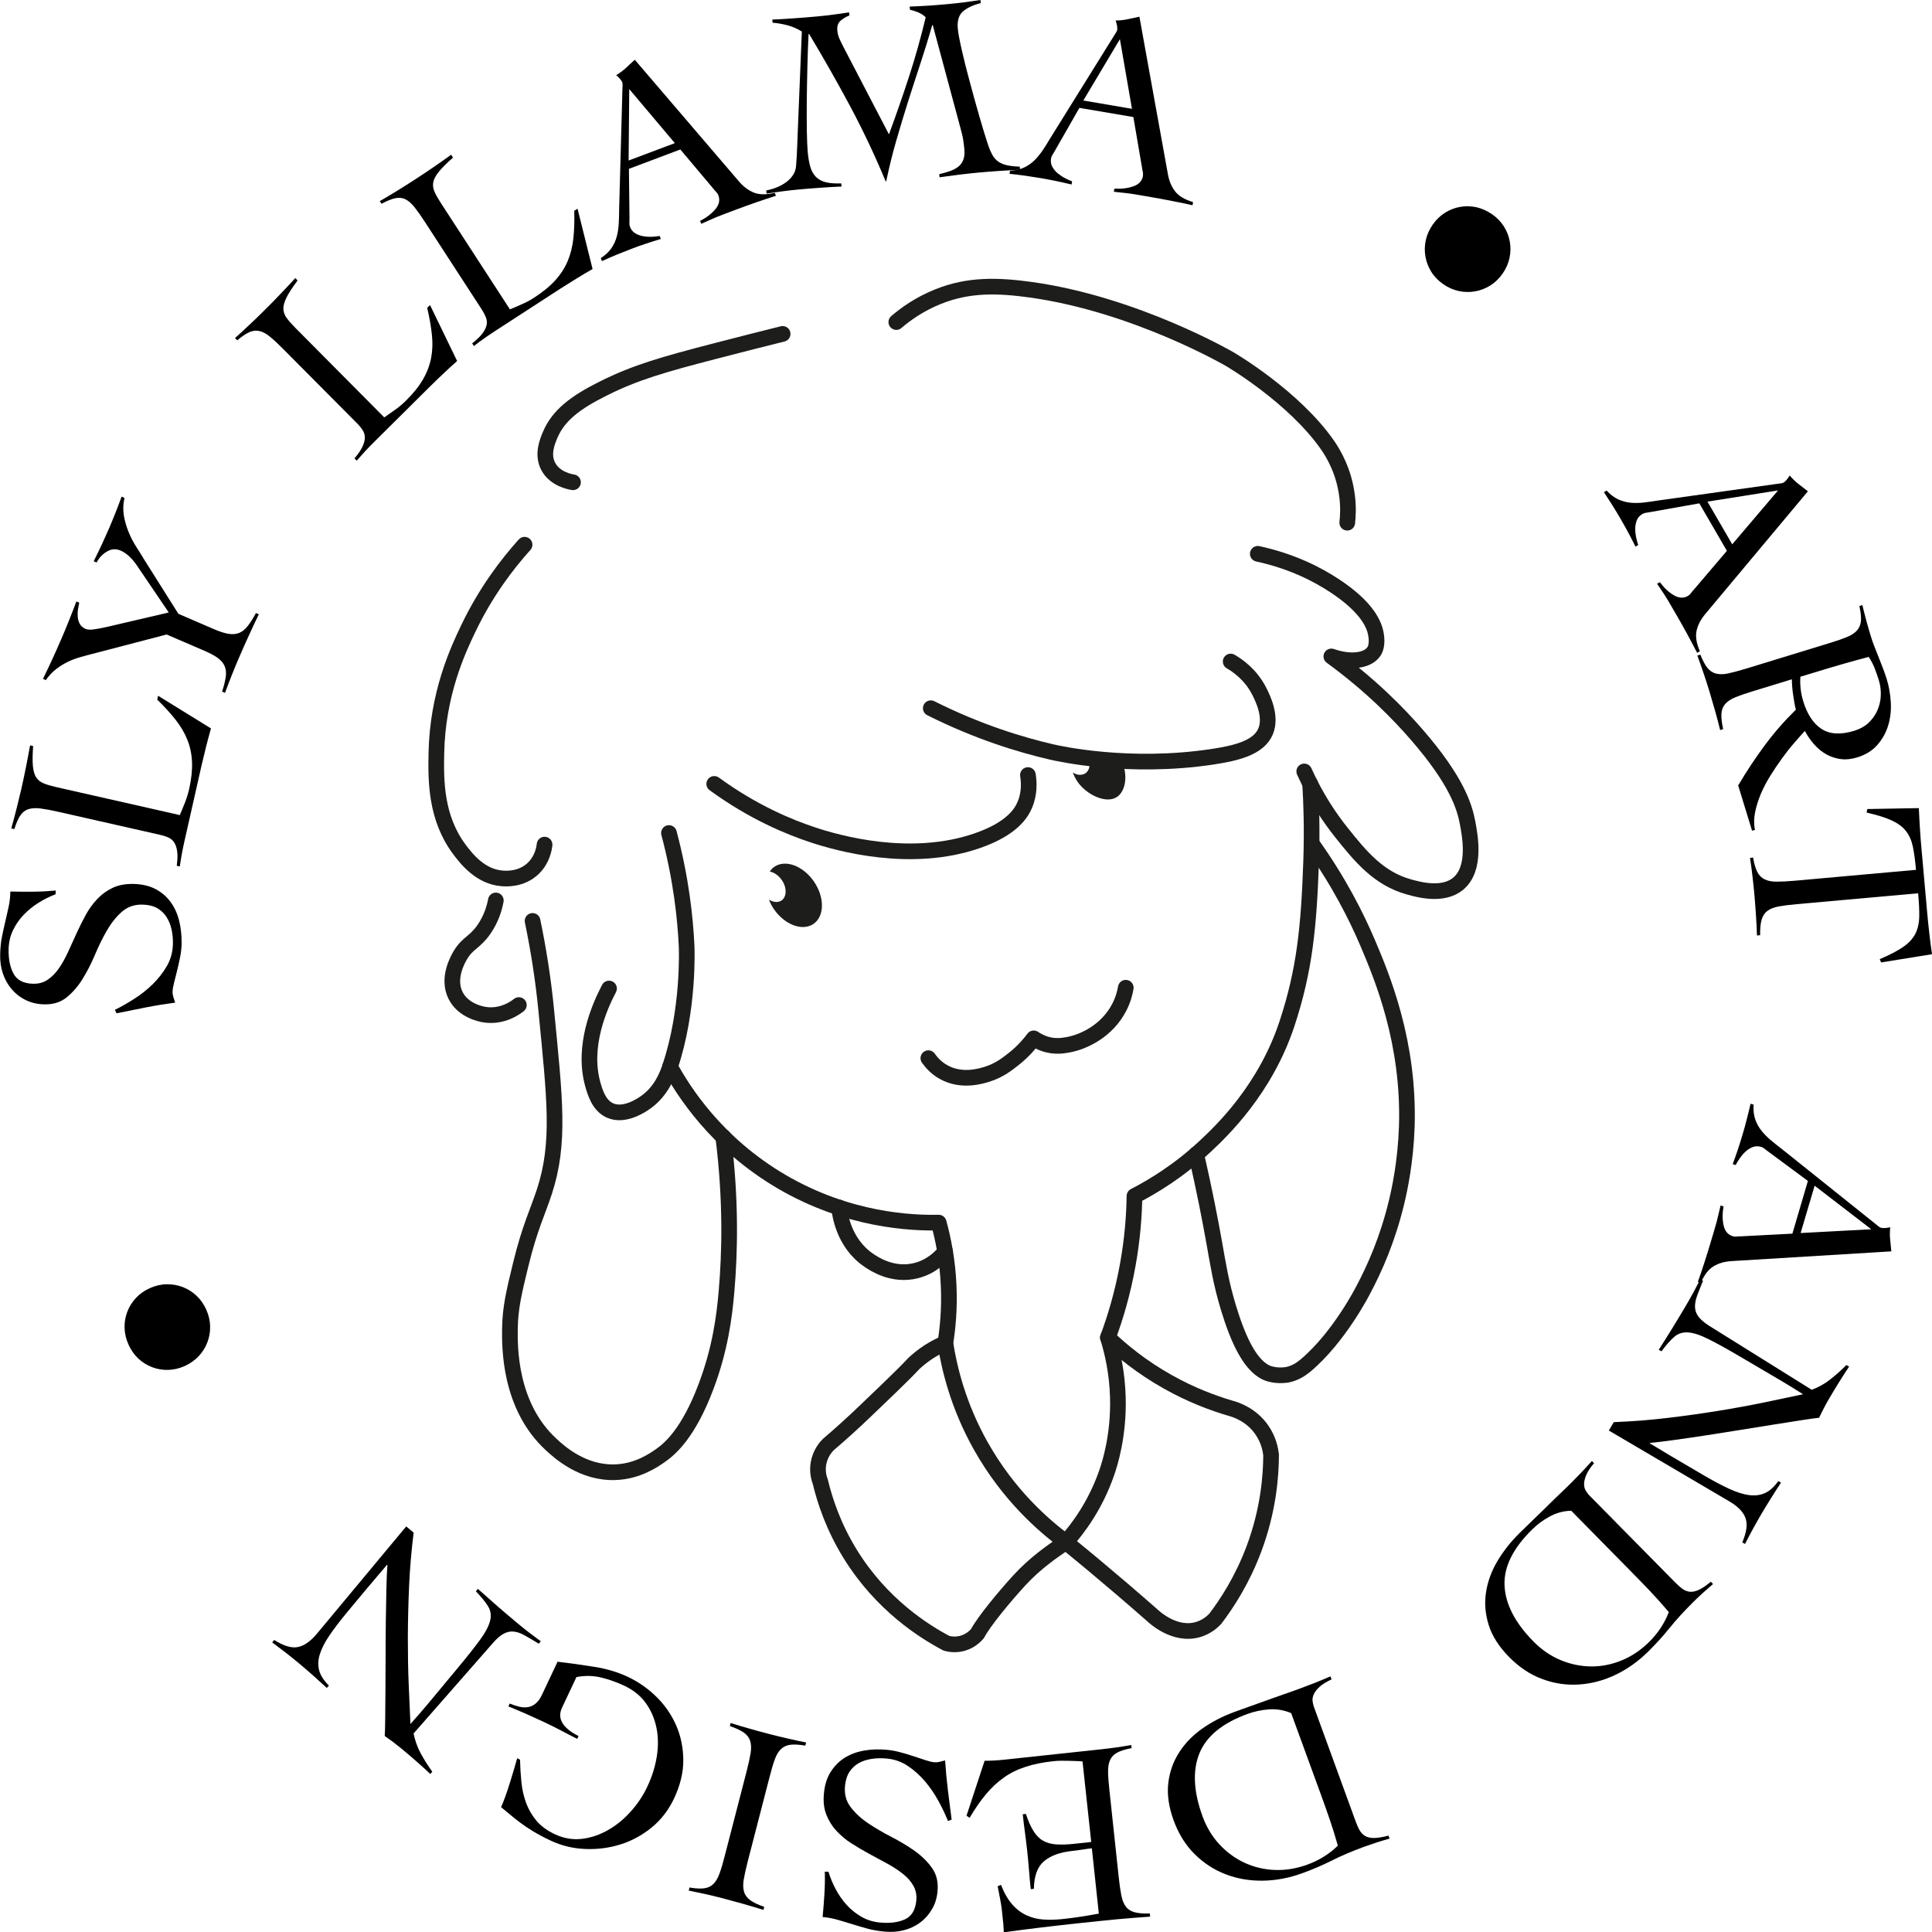 <?xml version="1.0" encoding="utf-8"?>
<!-- Generator: Adobe Illustrator 27.5.0, SVG Export Plug-In . SVG Version: 6.00 Build 0)  -->
<svg version="1.1" id="Layer_1" xmlns="http://www.w3.org/2000/svg" xmlns:xlink="http://www.w3.org/1999/xlink" x="0px" y="0px"
	 viewBox="0 0 246.61 246.64" style="enable-background:new 0 0 246.61 246.64;" xml:space="preserve">
<style type="text/css">
	.st0{fill:none;stroke:#1D1D1B;stroke-width:2;stroke-linecap:round;stroke-miterlimit:10;}
	.st1{fill:none;stroke:#1D1D1B;stroke-width:2;stroke-linecap:round;stroke-linejoin:round;stroke-miterlimit:10;}
	.st2{fill:#1D1D1B;}
</style>
<path class="st0" d="M171.97,66.72c0.09-0.81,0.16-1.99-0.02-3.39c-0.4-3.21-1.77-5.46-2.45-6.45C165.2,50.65,157,45.86,157,45.86
	c0,0-11.97-6.99-25.38-8.87c-4.26-0.59-7.96-0.7-11.87,0.87c-2.43,0.97-4.21,2.28-5.34,3.25"/>
<path class="st0" d="M99.9,42.62c-2.18,0.54-5.06,1.27-8.46,2.15c-6.84,1.77-10.32,2.77-14.39,4.8c-3.62,1.8-5.77,3.45-6.82,5.93
	c-0.36,0.84-1.06,2.51-0.25,4.04c0.86,1.62,2.82,1.97,3.16,2.02"/>
<path class="st1" d="M160.55,70.69c4.52,0.98,7.75,2.73,9.72,4.02c4.5,2.93,5.17,5.25,5.35,6.17c0.28,1.45-0.14,2.13-0.26,2.3
	c-0.82,1.18-2.97,1.46-5.42,0.61c5.05,3.68,8.61,7.34,10.94,10.03c5.05,5.83,6.05,9.12,6.44,11.15c0.33,1.74,1.12,5.9-1.18,7.82
	c-1.94,1.63-5.04,0.77-6.3,0.42c-3.88-1.08-6.2-3.91-8.65-6.99c-1.34-1.68-3.14-4.25-4.71-7.75"/>
<path class="st1" d="M157.09,84.44c0.81,0.47,2.55,1.62,3.66,3.82c0.4,0.8,1.6,3.16,0.8,5.09c-0.86,2.07-3.67,2.78-6.81,3.25
	c-10.65,1.6-19.61-0.4-20.57-0.63c-3.86-0.9-9.25-2.51-15.36-5.57"/>
<path class="st1" d="M131.21,98.93c0.14,0.91,0.23,2.35-0.41,3.83c-0.44,1.03-1.62,3.01-6.02,4.54c-8.57,2.99-17.91,0.29-20.93-0.7
	c-3.1-1.02-7.7-2.91-12.68-6.54"/>
<path class="st1" d="M167.23,100.02c0.15,2.38,0.27,5.81,0.13,9.94c-0.29,8.28-0.81,13.83-3.08,20.7
	c-2.77,8.4-8.35,13.71-10.44,15.66c-3.37,3.15-6.69,5.14-9.03,6.35c-0.04,2.52-0.26,5.48-0.85,8.75c-0.65,3.63-1.59,6.76-2.54,9.31
	c0.57,1.83,1.18,4.44,1.27,7.62c0.14,4.89-1.04,8.53-1.41,9.6c-1.45,4.21-3.68,7.16-5.22,8.89c-2.78-2.05-7.31-5.95-10.87-12.28
	c-2.9-5.16-4.03-9.96-4.52-13.12c0.32-2,0.55-4.48,0.42-7.34c-0.14-3.21-0.69-5.94-1.27-8.04c-3.42,0.07-11.52-0.24-20.04-5.22
	c-8.39-4.91-12.61-11.67-14.25-14.68"/>
<path class="st1" d="M141.42,170.73c1.79,1.71,4.31,3.78,7.62,5.64c3.01,1.7,5.81,2.73,8.04,3.39c0.61,0.16,2.65,0.79,4.02,2.81
	c0.84,1.23,1.07,2.46,1.15,3.13c-0.01,2.82-0.37,7.11-2.17,11.95c-1.48,3.97-3.43,6.98-4.98,9.01c-0.45,0.46-1.16,1.04-2.17,1.34
	c-3.05,0.9-5.74-1.72-5.88-1.85c-1.26-1.11-2.54-2.21-3.83-3.32c-2.41-2.06-4.79-4.05-7.17-5.98"/>
<path class="st1" d="M143.7,126.08c-0.1,0.57-0.31,1.5-0.84,2.51c-1.5,2.9-4.38,4.39-6.58,4.78c-0.62,0.11-1.66,0.28-2.9-0.12
	c-0.64-0.21-1.12-0.5-1.43-0.71c-0.53,0.71-1.35,1.68-2.54,2.62c-0.86,0.68-1.86,1.47-3.38,1.95c-0.8,0.25-3.27,1.03-5.58-0.26
	c-1-0.55-1.61-1.3-1.95-1.78"/>
<path class="st1" d="M152.69,147.34c1.06,4.62,1.78,8.39,2.24,10.94c0.58,3.23,0.9,5.44,1.9,8.73c1.19,3.91,2.83,7.65,5.22,8.35
	c1.14,0.33,2.22,0.13,2.22,0.13c0.96-0.18,1.72-0.65,2.35-1.17c4.36-3.65,7.41-9.71,7.41-9.71c1.42-2.66,3.09-6.41,4.22-11.1
	c0.43-1.76,1.17-5.28,1.32-9.69c0.34-10.71-3.08-18.97-5.03-23.54c-1.38-3.23-3.6-7.7-7.12-12.62"/>
<g>
	<path d="M7.09,114.15c-0.72,0.27-1.44,0.63-2.15,1.07c-0.71,0.44-1.35,0.96-1.91,1.54c-0.56,0.59-1.02,1.25-1.37,1.98
		s-0.54,1.53-0.56,2.4c-0.03,1.27,0.18,2.32,0.63,3.15c0.45,0.83,1.28,1.25,2.48,1.28c0.71,0.02,1.34-0.15,1.87-0.51
		c0.53-0.36,1.01-0.84,1.43-1.44c0.42-0.6,0.8-1.29,1.16-2.07c0.35-0.77,0.71-1.56,1.08-2.37c0.37-0.81,0.76-1.6,1.18-2.37
		c0.42-0.77,0.92-1.46,1.49-2.06c0.57-0.6,1.23-1.08,1.98-1.43c0.75-0.35,1.63-0.51,2.66-0.49c1.09,0.03,2.03,0.25,2.82,0.67
		s1.42,0.98,1.92,1.67c0.5,0.69,0.86,1.5,1.08,2.41c0.22,0.91,0.32,1.88,0.3,2.91c-0.01,0.56-0.08,1.14-0.2,1.74
		c-0.12,0.6-0.25,1.18-0.39,1.73c-0.14,0.56-0.27,1.06-0.38,1.52c-0.12,0.46-0.18,0.82-0.18,1.08c-0.01,0.25,0.03,0.48,0.1,0.71
		c0.07,0.23,0.15,0.46,0.23,0.71c-1.27,0.17-2.52,0.37-3.74,0.61s-2.46,0.49-3.74,0.75l-0.22-0.44c0.79-0.38,1.61-0.85,2.47-1.4
		s1.65-1.17,2.36-1.87s1.32-1.47,1.81-2.32c0.49-0.85,0.74-1.77,0.77-2.78c0.02-0.65-0.04-1.27-0.17-1.88
		c-0.13-0.61-0.35-1.14-0.65-1.61c-0.3-0.46-0.7-0.84-1.19-1.12c-0.49-0.28-1.11-0.43-1.85-0.45c-1.05-0.03-1.93,0.28-2.65,0.91
		c-0.72,0.63-1.35,1.42-1.9,2.37c-0.55,0.95-1.06,1.98-1.53,3.1c-0.47,1.12-1,2.15-1.58,3.09c-0.58,0.95-1.26,1.73-2.03,2.36
		c-0.77,0.63-1.74,0.93-2.9,0.9c-0.87-0.02-1.66-0.21-2.36-0.56c-0.71-0.35-1.3-0.82-1.79-1.4s-0.86-1.25-1.11-2
		c-0.25-0.75-0.36-1.56-0.34-2.4c0.02-0.83,0.09-1.57,0.22-2.22c0.13-0.66,0.27-1.29,0.42-1.92c0.15-0.64,0.29-1.28,0.43-1.9
		c0.14-0.62,0.22-1.29,0.23-2c1,0.02,1.98,0.03,2.93,0.02c0.95-0.01,1.91-0.06,2.87-0.15L7.09,114.15z"/>
	<path d="M4.23,95.23c-0.08,1.08-0.09,1.94-0.03,2.57c0.06,0.63,0.21,1.12,0.44,1.46c0.23,0.34,0.56,0.59,1,0.76
		c0.43,0.17,0.97,0.32,1.63,0.47l15.68,3.55c0.24-0.56,0.47-1.11,0.68-1.65s0.38-1.09,0.51-1.65c0.29-1.28,0.41-2.44,0.37-3.45
		c-0.04-1.02-0.24-1.97-0.59-2.85c-0.35-0.88-0.85-1.73-1.5-2.56c-0.65-0.82-1.43-1.68-2.35-2.58l0.11-0.49l6.75,4.17
		c-0.22,0.77-0.43,1.56-0.63,2.35c-0.2,0.79-0.39,1.58-0.57,2.36l-2.17,9.61c-0.12,0.54-0.24,1.09-0.34,1.64
		c-0.1,0.55-0.19,1.1-0.27,1.66l-0.39-0.09c0.1-0.73,0.12-1.33,0.06-1.79c-0.06-0.46-0.17-0.83-0.35-1.13
		c-0.17-0.29-0.42-0.51-0.73-0.66c-0.31-0.15-0.68-0.27-1.12-0.37l-12.94-2.93c-0.91-0.21-1.68-0.35-2.29-0.43
		c-0.61-0.08-1.13-0.05-1.55,0.08c-0.42,0.13-0.77,0.4-1.04,0.8c-0.27,0.4-0.53,0.98-0.77,1.75l-0.39-0.09
		c0.24-0.84,0.46-1.68,0.67-2.51c0.21-0.83,0.41-1.68,0.61-2.52c0.21-0.91,0.4-1.84,0.59-2.77C3.5,97,3.67,96.07,3.84,95.14
		L4.23,95.23z"/>
	<path d="M5.49,86.64c0.41-0.84,0.81-1.67,1.18-2.48c0.37-0.81,0.75-1.65,1.12-2.51c0.35-0.8,0.68-1.61,1.01-2.43
		c0.33-0.82,0.65-1.64,0.95-2.45l0.37,0.16c-0.06,0.26-0.12,0.56-0.17,0.9c-0.05,0.33-0.05,0.66-0.02,0.98
		c0.03,0.32,0.13,0.61,0.28,0.87c0.15,0.26,0.4,0.46,0.72,0.6c0.23,0.1,0.57,0.12,1.03,0.06c0.46-0.06,1.06-0.17,1.79-0.34
		l7.79-1.82l-4.12-6.08c-0.63-0.9-1.31-1.51-2.02-1.82c-0.59-0.26-1.18-0.22-1.75,0.12c-0.57,0.34-1.01,0.8-1.32,1.4l-0.37-0.16
		c0.35-0.7,0.69-1.41,1.03-2.13c0.33-0.72,0.66-1.44,0.97-2.16c0.28-0.66,0.55-1.31,0.81-1.97c0.26-0.65,0.51-1.32,0.75-1.99
		l0.37,0.16c-0.18,0.8-0.2,1.57-0.07,2.31c0.13,0.74,0.34,1.44,0.62,2.11c0.28,0.67,0.61,1.3,0.99,1.89s0.72,1.13,1.01,1.62
		l4.33,6.87l4.52,1.95c0.76,0.33,1.4,0.53,1.91,0.61c0.51,0.08,0.96,0.03,1.35-0.13c0.39-0.16,0.74-0.45,1.07-0.87
		s0.68-0.97,1.05-1.66l0.37,0.16c-0.44,0.9-0.86,1.8-1.27,2.7c-0.41,0.89-0.81,1.8-1.21,2.72c-0.33,0.76-0.65,1.52-0.95,2.29
		c-0.31,0.77-0.6,1.54-0.89,2.32l-0.37-0.16c0.23-0.7,0.38-1.31,0.46-1.83c0.08-0.51,0.04-0.97-0.11-1.36
		c-0.15-0.39-0.43-0.74-0.84-1.06c-0.41-0.31-1-0.63-1.76-0.96l-4.83-2.08l-9.54,2.49c-0.49,0.13-1,0.26-1.51,0.41
		c-0.51,0.14-1.02,0.33-1.52,0.57s-1,0.54-1.49,0.91c-0.49,0.37-0.95,0.86-1.37,1.45L5.49,86.64z"/>
	<path d="M37.98,35.81c-0.65,0.87-1.12,1.58-1.4,2.15s-0.42,1.06-0.41,1.47c0.01,0.41,0.16,0.8,0.43,1.17
		c0.27,0.37,0.65,0.8,1.12,1.27l11.33,11.41c0.51-0.35,0.99-0.69,1.46-1.03c0.47-0.34,0.91-0.71,1.32-1.12
		c0.94-0.93,1.66-1.83,2.17-2.72c0.51-0.88,0.85-1.79,1.03-2.72s0.21-1.92,0.1-2.96c-0.11-1.04-0.31-2.19-0.6-3.44l0.36-0.35
		l3.46,7.14c-0.6,0.53-1.2,1.08-1.79,1.64c-0.59,0.56-1.18,1.12-1.75,1.69l-6.99,6.94c-0.4,0.39-0.79,0.79-1.17,1.2
		c-0.38,0.41-0.75,0.83-1.12,1.25l-0.28-0.29c0.48-0.57,0.81-1.06,1.01-1.48c0.2-0.42,0.3-0.8,0.31-1.14
		c0.01-0.34-0.08-0.66-0.26-0.95c-0.18-0.29-0.43-0.6-0.74-0.91l-9.35-9.41c-0.66-0.67-1.23-1.2-1.7-1.59
		c-0.47-0.4-0.92-0.65-1.35-0.76c-0.43-0.11-0.86-0.07-1.3,0.11c-0.44,0.19-0.97,0.54-1.59,1.06l-0.28-0.29
		c0.65-0.58,1.29-1.17,1.91-1.76c0.63-0.59,1.25-1.19,1.87-1.81c0.67-0.66,1.33-1.33,1.98-2.02c0.66-0.68,1.3-1.37,1.94-2.07
		L37.98,35.81z"/>
	<path d="M57.82,20.12C57,20.84,56.4,21.45,56,21.94c-0.4,0.5-0.63,0.95-0.7,1.35c-0.07,0.4-0.01,0.82,0.19,1.24
		c0.19,0.42,0.47,0.91,0.84,1.47l8.76,13.49c0.57-0.23,1.11-0.47,1.64-0.71c0.53-0.23,1.03-0.51,1.52-0.83
		c1.1-0.72,2-1.46,2.67-2.22c0.68-0.76,1.2-1.58,1.56-2.45c0.36-0.88,0.6-1.83,0.71-2.88c0.11-1.04,0.15-2.2,0.11-3.49l0.42-0.27
		l1.92,7.7c-0.7,0.4-1.4,0.81-2.09,1.24c-0.7,0.43-1.38,0.86-2.06,1.29l-8.26,5.36c-0.47,0.3-0.93,0.62-1.39,0.94s-0.91,0.65-1.35,1
		l-0.22-0.34c0.58-0.46,1.01-0.87,1.29-1.24c0.28-0.37,0.46-0.72,0.54-1.05s0.06-0.66-0.06-0.98c-0.12-0.32-0.3-0.67-0.54-1.05
		l-7.23-11.13c-0.51-0.79-0.96-1.42-1.34-1.91c-0.38-0.48-0.77-0.83-1.16-1.02c-0.39-0.2-0.83-0.25-1.3-0.15
		c-0.47,0.09-1.06,0.33-1.77,0.71l-0.22-0.34c0.76-0.44,1.5-0.88,2.23-1.33c0.73-0.45,1.47-0.91,2.2-1.39
		c0.79-0.51,1.57-1.03,2.36-1.57c0.78-0.54,1.56-1.08,2.32-1.63L57.82,20.12z"/>
	<path d="M80.28,21.55L80.35,28c0,0.19,0,0.36-0.01,0.5c-0.01,0.15,0.02,0.29,0.07,0.44c0.14,0.38,0.37,0.66,0.69,0.85
		c0.32,0.19,0.67,0.31,1.05,0.37c0.38,0.06,0.76,0.08,1.13,0.06c0.37-0.02,0.68-0.05,0.93-0.1l0.14,0.38
		c-0.64,0.19-1.28,0.4-1.92,0.61c-0.64,0.21-1.28,0.44-1.92,0.69c-0.63,0.24-1.23,0.48-1.82,0.72s-1.21,0.51-1.86,0.81l-0.14-0.38
		c0.59-0.39,1.05-0.82,1.36-1.28c0.31-0.46,0.54-0.96,0.68-1.49c0.14-0.53,0.22-1.08,0.25-1.67c0.03-0.58,0.05-1.19,0.05-1.81
		l0.42-15.37c0.01-0.17,0.01-0.33,0.02-0.47c0-0.15-0.01-0.27-0.05-0.37c-0.04-0.1-0.13-0.25-0.29-0.43
		c-0.15-0.18-0.31-0.34-0.48-0.46c0.5-0.31,0.92-0.62,1.26-0.94c0.33-0.32,0.71-0.66,1.12-1.03l13.26,15.49
		c0.6,0.71,1.25,1.19,1.95,1.47c0.7,0.27,1.58,0.28,2.66,0.02l0.14,0.38c-0.85,0.27-1.68,0.55-2.5,0.83
		c-0.81,0.28-1.66,0.59-2.54,0.92c-0.56,0.21-1.06,0.4-1.47,0.55c-0.42,0.16-0.79,0.3-1.12,0.44c-0.33,0.14-0.64,0.27-0.94,0.41
		c-0.3,0.13-0.62,0.28-0.96,0.43l-0.14-0.38c0.84-0.43,1.49-0.94,1.96-1.51c0.47-0.57,0.59-1.15,0.37-1.73
		c-0.06-0.17-0.16-0.32-0.3-0.46c-0.14-0.14-0.25-0.27-0.35-0.41l-4.21-5L80.28,21.55z M80.32,11.37l-0.08,9.12l5.9-2.22
		L80.32,11.37z"/>
	<path d="M116.11,0.84c0.8-0.03,1.61-0.07,2.41-0.12c0.8-0.05,1.6-0.12,2.4-0.19c0.71-0.07,1.42-0.14,2.12-0.23
		c0.7-0.09,1.4-0.19,2.11-0.3l0.04,0.4c-0.92,0.22-1.66,0.56-2.23,1.02c-0.56,0.46-0.8,1.21-0.7,2.25c0.05,0.56,0.22,1.45,0.5,2.69
		c0.28,1.24,0.62,2.59,1.02,4.06c0.39,1.47,0.8,2.93,1.22,4.4c0.42,1.46,0.8,2.71,1.14,3.73c0.15,0.44,0.31,0.81,0.48,1.13
		c0.16,0.32,0.38,0.6,0.65,0.83c0.27,0.23,0.63,0.41,1.09,0.54c0.46,0.12,1.06,0.2,1.8,0.22l0.04,0.4
		c-0.89,0.04-1.78,0.09-2.66,0.15c-0.88,0.06-1.77,0.13-2.65,0.21c-0.85,0.08-1.67,0.17-2.48,0.27c-0.81,0.1-1.63,0.21-2.48,0.33
		l-0.04-0.4c0.46-0.11,0.9-0.23,1.31-0.37s0.77-0.32,1.08-0.55c0.3-0.23,0.53-0.53,0.67-0.89c0.15-0.36,0.19-0.83,0.14-1.41
		c-0.02-0.27-0.07-0.62-0.13-1.06c-0.06-0.44-0.18-0.95-0.34-1.52l-3.56-13.23l-0.07,0.01c-0.47,1.66-0.98,3.3-1.52,4.94
		c-0.54,1.63-1.07,3.27-1.59,4.91c-0.52,1.64-1.02,3.3-1.5,4.97c-0.48,1.67-0.9,3.38-1.26,5.11l-0.07,0.01
		c-1.39-3.35-2.91-6.55-4.55-9.62c-1.64-3.06-3.38-6.13-5.22-9.19l-0.07,0.01c-0.06,1.24-0.12,2.61-0.15,4.12
		c-0.04,1.51-0.06,2.97-0.08,4.4c-0.01,1.43-0.01,2.73,0.01,3.9c0.02,1.18,0.06,2.05,0.11,2.63c0.07,0.73,0.18,1.36,0.33,1.89
		s0.39,0.95,0.71,1.28c0.32,0.33,0.74,0.56,1.26,0.69c0.52,0.13,1.18,0.18,1.98,0.15l0.04,0.4c-0.94,0.04-1.85,0.09-2.74,0.16
		c-0.89,0.06-1.8,0.13-2.74,0.22c-0.69,0.06-1.37,0.14-2.05,0.23c-0.68,0.09-1.36,0.18-2.04,0.29l-0.04-0.4
		c0.46-0.09,0.92-0.22,1.36-0.4c0.44-0.18,0.84-0.4,1.2-0.67c0.36-0.27,0.65-0.58,0.87-0.92c0.23-0.35,0.35-0.74,0.38-1.2
		c0.06-0.79,0.11-1.62,0.14-2.49c0.03-0.87,0.06-1.73,0.1-2.58l0.49-12.02c-0.5-0.33-1.09-0.59-1.75-0.78
		c-0.67-0.18-1.33-0.3-1.98-0.35l-0.04-0.4c0.96-0.04,1.91-0.1,2.86-0.17c0.95-0.07,1.9-0.14,2.85-0.23
		c0.69-0.06,1.37-0.14,2.05-0.23c0.68-0.09,1.36-0.18,2.04-0.29l0.04,0.4c-0.41,0.15-0.78,0.37-1.12,0.66
		c-0.33,0.29-0.47,0.71-0.42,1.27c0.04,0.38,0.13,0.74,0.29,1.08c0.16,0.34,0.33,0.7,0.52,1.06l5.78,11.1
		c0.91-2.46,1.77-4.93,2.57-7.39c0.8-2.46,1.51-4.98,2.12-7.55c-0.27-0.27-0.58-0.47-0.93-0.62s-0.71-0.26-1.07-0.34L116.11,0.84z"
		/>
	<path d="M137.78,13.77l-3.2,5.6c-0.1,0.17-0.18,0.31-0.26,0.43c-0.08,0.12-0.13,0.26-0.16,0.42c-0.07,0.4-0.01,0.76,0.17,1.08
		c0.18,0.33,0.42,0.61,0.72,0.85c0.3,0.24,0.61,0.45,0.95,0.62s0.62,0.3,0.85,0.38l-0.07,0.4c-0.65-0.16-1.31-0.3-1.96-0.44
		c-0.66-0.14-1.33-0.26-2.01-0.38c-0.66-0.11-1.31-0.21-1.94-0.3s-1.3-0.17-2.01-0.24l0.07-0.4c0.71-0.04,1.32-0.18,1.82-0.42
		c0.5-0.24,0.95-0.56,1.33-0.94c0.38-0.39,0.74-0.83,1.06-1.31c0.32-0.49,0.64-1,0.96-1.54l8.12-13.05c0.09-0.14,0.18-0.28,0.25-0.4
		c0.08-0.12,0.13-0.24,0.14-0.35c0.02-0.11,0.01-0.28-0.03-0.52c-0.04-0.23-0.1-0.45-0.18-0.64c0.59-0.01,1.11-0.07,1.56-0.17
		s0.94-0.21,1.48-0.32l3.63,20.06c0.16,0.91,0.47,1.66,0.94,2.25c0.46,0.59,1.23,1.04,2.28,1.36l-0.07,0.4
		c-0.87-0.2-1.73-0.38-2.58-0.54c-0.84-0.17-1.73-0.33-2.65-0.49c-0.59-0.1-1.11-0.19-1.55-0.27c-0.44-0.08-0.84-0.14-1.19-0.19
		c-0.35-0.05-0.69-0.09-1.02-0.12c-0.32-0.03-0.67-0.07-1.05-0.11l0.07-0.4c0.94,0.05,1.76-0.06,2.45-0.31s1.09-0.69,1.19-1.31
		c0.03-0.18,0.02-0.36-0.02-0.55c-0.05-0.19-0.08-0.36-0.1-0.53l-1.1-6.44L137.78,13.77z M142.95,5l-4.67,7.83l6.21,1.06L142.95,5z"
		/>
	<path d="M190.46,27.35c0.62,0.43,1.12,0.95,1.51,1.56c0.38,0.61,0.63,1.25,0.75,1.94c0.12,0.68,0.11,1.38-0.04,2.08
		c-0.15,0.7-0.44,1.36-0.87,1.98c-0.45,0.64-0.97,1.15-1.58,1.53c-0.61,0.38-1.25,0.63-1.94,0.75c-0.68,0.12-1.38,0.11-2.08-0.04
		c-0.7-0.15-1.36-0.44-1.98-0.87c-0.64-0.45-1.15-0.97-1.53-1.58c-0.38-0.61-0.63-1.25-0.75-1.94s-0.11-1.38,0.04-2.08
		c0.15-0.7,0.45-1.37,0.89-2.01c0.43-0.62,0.95-1.12,1.56-1.51c0.61-0.38,1.25-0.63,1.93-0.75c0.68-0.12,1.38-0.11,2.08,0.04
		C189.15,26.61,189.82,26.91,190.46,27.35z"/>
	<path d="M216.91,64.25l-6.35,1.13c-0.19,0.03-0.35,0.06-0.5,0.08c-0.14,0.02-0.28,0.07-0.42,0.15c-0.35,0.2-0.59,0.48-0.72,0.83
		c-0.13,0.35-0.2,0.72-0.19,1.1c0,0.39,0.05,0.76,0.13,1.13c0.08,0.36,0.17,0.67,0.25,0.9l-0.35,0.2c-0.3-0.6-0.6-1.2-0.92-1.79
		c-0.32-0.59-0.65-1.19-1-1.78c-0.34-0.58-0.67-1.14-1.01-1.68c-0.34-0.54-0.71-1.11-1.1-1.7l0.35-0.2c0.48,0.52,0.98,0.9,1.49,1.13
		s1.04,0.37,1.58,0.42c0.54,0.05,1.11,0.04,1.69-0.03c0.58-0.07,1.18-0.15,1.79-0.25l15.22-2.13c0.17-0.02,0.33-0.04,0.47-0.06
		c0.14-0.02,0.26-0.06,0.36-0.11s0.22-0.17,0.38-0.35c0.15-0.18,0.28-0.36,0.38-0.55c0.39,0.45,0.77,0.81,1.13,1.09
		c0.37,0.28,0.77,0.59,1.2,0.93l-13.08,15.64c-0.6,0.71-0.97,1.43-1.13,2.16c-0.16,0.73-0.02,1.61,0.42,2.62l-0.35,0.2
		c-0.41-0.8-0.82-1.57-1.23-2.33c-0.41-0.76-0.85-1.54-1.32-2.35c-0.3-0.52-0.57-0.98-0.79-1.36c-0.22-0.39-0.43-0.73-0.62-1.04
		c-0.19-0.3-0.37-0.59-0.56-0.86c-0.18-0.27-0.38-0.56-0.59-0.88l0.35-0.2c0.57,0.76,1.17,1.32,1.81,1.68
		c0.64,0.37,1.23,0.39,1.77,0.08c0.15-0.09,0.29-0.21,0.4-0.37s0.23-0.29,0.34-0.41l4.24-4.98L216.91,64.25z M226.96,62.6
		l-9.01,1.43l3.16,5.45L226.96,62.6z"/>
	<path d="M223.64,106.03l-1.77-5.77c1.06-1.8,2.19-3.5,3.39-5.12s2.53-3.14,3.98-4.56c-0.07-0.21-0.13-0.49-0.19-0.84
		c-0.06-0.34-0.12-0.7-0.17-1.07s-0.1-0.73-0.12-1.08s-0.04-0.65-0.04-0.88l-5,1.53c-0.9,0.27-1.63,0.53-2.2,0.76
		c-0.57,0.23-1,0.52-1.3,0.85c-0.29,0.34-0.46,0.75-0.49,1.25c-0.03,0.5,0.04,1.16,0.22,1.97l-0.38,0.12
		c-0.21-0.83-0.42-1.65-0.65-2.46c-0.23-0.82-0.47-1.63-0.71-2.44c-0.24-0.79-0.49-1.57-0.75-2.33c-0.26-0.76-0.52-1.52-0.8-2.28
		l0.38-0.12c0.3,0.75,0.6,1.31,0.9,1.69c0.3,0.37,0.67,0.62,1.1,0.73c0.43,0.11,0.95,0.11,1.55-0.02c0.6-0.13,1.35-0.33,2.25-0.6
		l10.7-3.28c0.9-0.27,1.63-0.53,2.2-0.76c0.57-0.23,1-0.52,1.3-0.85c0.29-0.34,0.46-0.74,0.5-1.22c0.04-0.48-0.03-1.11-0.2-1.9
		l0.38-0.12c0.17,0.7,0.34,1.39,0.53,2.08c0.19,0.69,0.39,1.38,0.6,2.06c0.09,0.3,0.22,0.67,0.39,1.11c0.17,0.44,0.35,0.9,0.55,1.39
		c0.2,0.49,0.39,0.98,0.58,1.49c0.19,0.5,0.35,0.96,0.47,1.36c0.28,0.92,0.45,1.89,0.51,2.93c0.06,1.03-0.05,2.01-0.33,2.94
		c-0.28,0.93-0.74,1.75-1.38,2.49c-0.64,0.73-1.5,1.27-2.59,1.6c-0.75,0.23-1.45,0.3-2.11,0.21c-0.66-0.09-1.27-0.29-1.83-0.61
		c-0.57-0.32-1.08-0.74-1.54-1.26c-0.46-0.52-0.86-1.1-1.19-1.72c-0.42,0.46-0.89,0.98-1.41,1.59c-0.52,0.6-1.03,1.25-1.54,1.96
		c-0.51,0.7-1,1.44-1.48,2.21c-0.48,0.77-0.88,1.54-1.21,2.33c-0.33,0.79-0.57,1.57-0.72,2.34c-0.15,0.77-0.15,1.51-0.01,2.21
		L223.64,106.03z M229.81,86.38c-0.07,1.07,0.05,2.12,0.37,3.15c0.51,1.67,1.29,2.84,2.34,3.52c1.05,0.68,2.44,0.76,4.17,0.23
		c0.71-0.22,1.3-0.54,1.78-0.98c0.48-0.44,0.86-0.96,1.14-1.56c0.27-0.6,0.43-1.23,0.46-1.91s-0.04-1.35-0.25-2.01
		c-0.16-0.53-0.35-1.05-0.54-1.55c-0.2-0.5-0.45-0.97-0.75-1.42c-1.04,0.27-2.08,0.56-3.14,0.86s-2.19,0.64-3.4,1.01L229.81,86.38z"
		/>
	<path d="M223.77,109.46c0.14,0.79,0.32,1.41,0.54,1.84c0.22,0.43,0.53,0.74,0.93,0.94c0.4,0.2,0.91,0.3,1.52,0.3
		c0.62,0,1.39-0.04,2.33-0.12l15.48-1.39c-0.11-1.18-0.24-2.16-0.4-2.94c-0.16-0.78-0.45-1.45-0.87-1.99
		c-0.42-0.55-1.03-1-1.82-1.37c-0.79-0.37-1.87-0.7-3.22-1.01l0.09-0.45l6.58-0.12c0.04,0.94,0.09,1.86,0.15,2.78
		c0.06,0.91,0.13,1.84,0.22,2.77l0.7,7.84c0.08,0.89,0.17,1.77,0.27,2.63c0.1,0.87,0.21,1.74,0.34,2.63l-6.5,1.05l-0.17-0.42
		c1.27-0.54,2.27-1.06,2.99-1.56c0.72-0.5,1.23-1.06,1.55-1.67c0.31-0.61,0.48-1.33,0.5-2.15s-0.03-1.83-0.14-3.03l-15.48,1.39
		c-0.93,0.08-1.71,0.18-2.31,0.29s-1.09,0.3-1.45,0.57c-0.36,0.27-0.6,0.64-0.74,1.13c-0.14,0.48-0.2,1.14-0.19,1.97l-0.4,0.04
		c-0.03-0.85-0.07-1.7-0.13-2.54c-0.05-0.85-0.12-1.69-0.19-2.54c-0.07-0.82-0.16-1.63-0.25-2.43s-0.2-1.6-0.32-2.39L223.77,109.46z
		"/>
	<path d="M230.77,150.74l-5.19-3.84c-0.15-0.12-0.28-0.22-0.4-0.31c-0.11-0.09-0.24-0.16-0.39-0.2c-0.39-0.11-0.75-0.1-1.1,0.04
		s-0.66,0.35-0.93,0.61c-0.28,0.27-0.52,0.56-0.73,0.87c-0.21,0.31-0.37,0.58-0.48,0.8l-0.38-0.11c0.23-0.63,0.46-1.26,0.67-1.9
		s0.42-1.29,0.61-1.95c0.19-0.64,0.37-1.27,0.52-1.89c0.16-0.62,0.32-1.27,0.48-1.97l0.39,0.11c-0.05,0.71,0.02,1.33,0.2,1.86
		c0.18,0.53,0.44,1.01,0.78,1.44c0.34,0.43,0.73,0.83,1.18,1.21s0.92,0.75,1.41,1.13l12,9.6c0.13,0.11,0.25,0.21,0.37,0.3
		c0.11,0.09,0.22,0.15,0.33,0.18c0.11,0.03,0.28,0.04,0.51,0.03s0.46-0.04,0.66-0.1c-0.06,0.59-0.06,1.11-0.01,1.57
		c0.05,0.46,0.1,0.96,0.15,1.51l-20.35,1.24c-0.92,0.05-1.71,0.28-2.35,0.67s-1.18,1.09-1.62,2.11l-0.38-0.11
		c0.3-0.84,0.58-1.67,0.84-2.49c0.27-0.82,0.53-1.68,0.8-2.58c0.17-0.58,0.32-1.08,0.45-1.51c0.13-0.43,0.24-0.82,0.33-1.16
		c0.09-0.35,0.17-0.68,0.24-0.99c0.07-0.32,0.15-0.66,0.24-1.03l0.38,0.11c-0.16,0.93-0.15,1.75,0.02,2.47
		c0.17,0.71,0.56,1.16,1.16,1.34c0.17,0.05,0.35,0.06,0.55,0.04s0.37-0.04,0.53-0.03l6.53-0.34L230.77,150.74z M238.86,156.91
		l-7.23-5.56l-1.79,6.04L238.86,156.91z"/>
	<path d="M236.03,174.44c-0.43,0.65-0.84,1.27-1.21,1.87c-0.38,0.6-0.8,1.3-1.28,2.11c-0.25,0.42-0.48,0.84-0.7,1.26
		c-0.22,0.42-0.43,0.85-0.64,1.29c-0.49,0.05-1.26,0.15-2.3,0.32c-1.04,0.17-2.23,0.35-3.57,0.56c-1.34,0.21-2.77,0.44-4.29,0.69
		c-1.52,0.25-3,0.48-4.43,0.7c-1.44,0.22-2.77,0.41-4,0.58c-1.23,0.17-2.22,0.29-2.99,0.36l-0.03,0.06
		c0.58,0.34,1.15,0.68,1.71,1.02c0.56,0.34,1.13,0.69,1.71,1.02l3.35,1.97c1.23,0.72,2.33,1.31,3.3,1.76s1.83,0.73,2.6,0.83
		c0.77,0.1,1.46,0.01,2.06-0.27s1.16-0.79,1.67-1.52l0.35,0.2c-0.43,0.65-0.86,1.31-1.28,1.99c-0.42,0.67-0.83,1.34-1.23,2.02
		c-0.36,0.62-0.72,1.25-1.07,1.89s-0.69,1.29-1.02,1.93l-0.35-0.2c0.56-1.3,0.7-2.34,0.41-3.12c-0.28-0.78-0.99-1.5-2.13-2.16
		l-15.31-9l0.63-1.07c2.28-0.09,4.54-0.26,6.8-0.53s4.43-0.57,6.52-0.91c2.09-0.34,4.06-0.7,5.9-1.08c1.84-0.38,3.49-0.73,4.94-1.04
		c-0.49-0.31-0.97-0.62-1.45-0.91c-0.48-0.29-0.96-0.59-1.46-0.88l-5.05-2.97c-1.71-1.01-3.09-1.77-4.12-2.28
		c-1.03-0.52-1.89-0.8-2.57-0.85c-0.68-0.05-1.26,0.12-1.75,0.53c-0.48,0.4-1.04,1.03-1.67,1.88l-0.35-0.2
		c0.62-0.96,1.21-1.9,1.77-2.81c0.56-0.91,1.13-1.86,1.71-2.84c0.33-0.56,0.64-1.11,0.94-1.66c0.3-0.55,0.59-1.12,0.88-1.7l0.35,0.2
		c-0.29,0.71-0.53,1.34-0.74,1.88c-0.2,0.54-0.29,1.03-0.28,1.47s0.16,0.85,0.44,1.23c0.28,0.38,0.75,0.78,1.41,1.2l13.05,8.14
		c0.86-0.32,1.65-0.76,2.37-1.33c0.72-0.56,1.4-1.17,2.05-1.83L236.03,174.44z"/>
	<path d="M203.47,186.77c-0.48,0.56-0.81,1.06-0.99,1.5c-0.18,0.43-0.28,0.82-0.28,1.15c0,0.33,0.07,0.62,0.21,0.85
		s0.3,0.45,0.49,0.64l10.87,11.02c0.34,0.35,0.67,0.64,0.96,0.86c0.3,0.22,0.62,0.35,0.97,0.39c0.35,0.03,0.73-0.05,1.16-0.25
		c0.43-0.2,0.94-0.55,1.52-1.03l0.28,0.29c-0.44,0.38-0.88,0.76-1.31,1.15c-0.43,0.39-0.85,0.79-1.26,1.2
		c-1.11,1.1-2.09,2.17-2.94,3.22c-0.84,1.05-1.77,2.07-2.77,3.06c-1.29,1.27-2.69,2.26-4.21,2.98c-1.52,0.72-3.07,1.12-4.65,1.22
		c-1.58,0.1-3.13-0.13-4.66-0.7c-1.53-0.56-2.93-1.5-4.22-2.8c-1.3-1.32-2.17-2.68-2.61-4.08c-0.44-1.4-0.56-2.79-0.35-4.17
		c0.21-1.38,0.69-2.71,1.45-3.99c0.76-1.28,1.7-2.47,2.81-3.57c0.86-0.85,1.6-1.57,2.22-2.16s1.16-1.12,1.62-1.58
		s0.88-0.86,1.25-1.21c0.37-0.35,0.73-0.69,1.06-1.02c0.54-0.53,1.07-1.07,1.58-1.6c0.51-0.53,1.02-1.08,1.53-1.65L203.47,186.77z
		 M200.56,192.84c-0.98,0.02-1.89,0.27-2.74,0.73c-0.85,0.46-1.61,1.02-2.27,1.68c-2.45,2.41-3.62,4.8-3.5,7.17
		c0.12,2.36,1.35,4.74,3.7,7.12c1.02,1.03,2.16,1.82,3.42,2.35s2.55,0.8,3.87,0.82c1.32,0.02,2.62-0.23,3.91-0.75
		c1.29-0.52,2.48-1.31,3.56-2.38c1.11-1.1,1.95-2.36,2.51-3.8c-0.75-0.89-1.52-1.75-2.31-2.59c-0.79-0.83-1.61-1.68-2.46-2.54
		L200.56,192.84z"/>
	<path d="M169.97,214.36c-0.67,0.32-1.18,0.63-1.53,0.95c-0.35,0.32-0.59,0.63-0.73,0.93c-0.14,0.3-0.2,0.59-0.17,0.86
		s0.09,0.54,0.18,0.79l5.3,14.54c0.17,0.46,0.34,0.86,0.52,1.18s0.42,0.58,0.72,0.75c0.3,0.17,0.69,0.26,1.16,0.25
		c0.47-0.01,1.08-0.11,1.81-0.3l0.14,0.38c-0.56,0.16-1.12,0.32-1.67,0.5c-0.55,0.18-1.1,0.37-1.65,0.57
		c-1.47,0.54-2.81,1.11-4.01,1.71c-1.21,0.61-2.47,1.15-3.79,1.63c-1.7,0.62-3.39,0.94-5.07,0.96c-1.68,0.02-3.26-0.25-4.74-0.82
		c-1.48-0.57-2.79-1.42-3.95-2.57s-2.05-2.58-2.68-4.3c-0.63-1.74-0.86-3.34-0.68-4.8c0.18-1.46,0.65-2.77,1.42-3.94
		c0.76-1.17,1.75-2.18,2.98-3.03c1.22-0.85,2.57-1.54,4.04-2.08c1.13-0.41,2.11-0.76,2.92-1.05c0.81-0.28,1.52-0.54,2.13-0.76
		c0.61-0.22,1.16-0.42,1.64-0.58c0.49-0.17,0.95-0.33,1.39-0.49c0.71-0.26,1.41-0.53,2.1-0.8c0.69-0.27,1.38-0.56,2.07-0.86
		L169.97,214.36z M164.81,218.67c-0.9-0.38-1.83-0.54-2.79-0.48c-0.96,0.07-1.88,0.26-2.77,0.58c-3.23,1.18-5.28,2.87-6.16,5.06
		c-0.88,2.2-0.74,4.87,0.41,8.02c0.5,1.36,1.21,2.55,2.13,3.55c0.93,1,1.98,1.79,3.18,2.35s2.48,0.88,3.87,0.94
		c1.39,0.06,2.8-0.17,4.23-0.69c1.47-0.54,2.76-1.34,3.86-2.41c-0.31-1.12-0.66-2.23-1.03-3.32s-0.77-2.2-1.18-3.33L164.81,218.67z"
		/>
	<path d="M138.18,224.84c-0.21-0.02-0.45-0.04-0.75-0.05c-0.29-0.01-0.61-0.02-0.95-0.03c-0.34-0.01-0.69-0.01-1.04-0.01
		c-0.36,0-0.69,0.02-1,0.06c-1.33,0.14-2.51,0.38-3.54,0.72c-1.03,0.33-1.96,0.79-2.78,1.38c-0.82,0.58-1.58,1.29-2.28,2.13
		c-0.7,0.84-1.39,1.83-2.07,2.99l-0.4-0.26l2.31-7.02c0.38,0,0.77,0,1.18-0.03c0.4-0.02,0.79-0.05,1.17-0.09l12.52-1.34
		c0.64-0.07,1.29-0.15,1.93-0.24c0.64-0.09,1.28-0.19,1.92-0.31l0.04,0.4c-0.79,0.15-1.4,0.34-1.83,0.57
		c-0.42,0.22-0.73,0.54-0.91,0.94s-0.27,0.91-0.26,1.53c0.01,0.62,0.07,1.39,0.17,2.32l1.19,11.12c0.1,0.93,0.21,1.7,0.33,2.31
		c0.12,0.6,0.31,1.08,0.58,1.44c0.26,0.35,0.64,0.59,1.12,0.72s1.13,0.18,1.94,0.16l0.04,0.4c-0.76,0.06-1.48,0.11-2.16,0.16
		s-1.38,0.11-2.1,0.18c-0.72,0.07-1.49,0.14-2.3,0.23s-1.73,0.19-2.75,0.29c-1.55,0.17-3.11,0.34-4.66,0.53
		c-1.55,0.19-3.12,0.39-4.72,0.61c0-0.25-0.01-0.49-0.03-0.74c-0.01-0.25-0.03-0.48-0.06-0.7l-0.14-1.33
		c-0.05-0.49-0.13-0.98-0.23-1.48c-0.1-0.49-0.2-1.04-0.31-1.63l0.42-0.18c0.4,1.03,0.88,1.86,1.43,2.49
		c0.55,0.63,1.16,1.09,1.84,1.4c0.67,0.31,1.39,0.49,2.16,0.54c0.77,0.05,1.58,0.03,2.42-0.06c1.55-0.17,3.1-0.4,4.64-0.7
		l-0.89-8.33c-0.44,0.05-0.87,0.1-1.28,0.17s-0.83,0.12-1.28,0.17c-1.53,0.17-2.71,0.6-3.55,1.31s-1.26,1.88-1.29,3.52l-0.4,0.04
		c-0.09-0.8-0.16-1.6-0.22-2.4s-0.14-1.59-0.22-2.37c-0.09-0.8-0.18-1.6-0.29-2.4c-0.11-0.8-0.21-1.59-0.29-2.39l0.4-0.04
		c0.3,0.91,0.63,1.65,0.98,2.2s0.76,0.97,1.23,1.23c0.47,0.26,1.03,0.42,1.68,0.46s1.43,0.02,2.32-0.08l2.13-0.23L138.18,224.84z"/>
	<path d="M105.75,238.92c0.22,0.74,0.53,1.48,0.92,2.22c0.39,0.74,0.86,1.42,1.41,2.02c0.55,0.6,1.17,1.1,1.88,1.51
		c0.7,0.4,1.49,0.65,2.35,0.73c1.27,0.12,2.33-0.01,3.19-0.4c0.86-0.39,1.34-1.19,1.46-2.39c0.07-0.71-0.06-1.35-0.37-1.9
		c-0.32-0.56-0.76-1.07-1.34-1.52c-0.57-0.46-1.23-0.89-1.98-1.3s-1.51-0.82-2.29-1.24c-0.78-0.42-1.54-0.87-2.28-1.34
		c-0.74-0.47-1.39-1.02-1.95-1.63c-0.56-0.61-0.99-1.31-1.28-2.07c-0.3-0.77-0.4-1.66-0.3-2.69c0.1-1.09,0.39-2.01,0.87-2.76
		c0.48-0.75,1.08-1.35,1.8-1.8c0.73-0.45,1.55-0.75,2.48-0.91c0.92-0.16,1.9-0.19,2.92-0.09c0.56,0.05,1.13,0.16,1.72,0.32
		c0.59,0.16,1.16,0.33,1.7,0.51c0.54,0.18,1.04,0.34,1.48,0.49c0.45,0.15,0.8,0.23,1.07,0.26c0.24,0.02,0.48,0.01,0.71-0.05
		c0.23-0.06,0.47-0.12,0.72-0.18c0.08,1.28,0.2,2.54,0.35,3.77c0.15,1.23,0.31,2.49,0.48,3.78l-0.46,0.19
		c-0.33-0.81-0.73-1.67-1.22-2.56c-0.49-0.89-1.05-1.72-1.7-2.49c-0.65-0.76-1.37-1.42-2.19-1.97c-0.81-0.55-1.72-0.87-2.72-0.96
		c-0.64-0.06-1.27-0.05-1.89,0.04c-0.61,0.09-1.16,0.26-1.65,0.53c-0.48,0.27-0.89,0.64-1.2,1.11c-0.31,0.47-0.51,1.08-0.58,1.81
		c-0.1,1.04,0.14,1.95,0.72,2.71c0.58,0.76,1.32,1.45,2.23,2.06c0.91,0.61,1.9,1.19,2.98,1.75c1.08,0.55,2.07,1.15,2.98,1.79
		c0.9,0.65,1.64,1.38,2.21,2.19c0.57,0.82,0.8,1.8,0.69,2.96c-0.08,0.87-0.32,1.64-0.73,2.32c-0.4,0.68-0.91,1.24-1.52,1.69
		c-0.61,0.44-1.31,0.77-2.08,0.96c-0.77,0.2-1.58,0.25-2.42,0.17c-0.82-0.08-1.56-0.2-2.2-0.38s-1.27-0.36-1.88-0.55
		c-0.63-0.2-1.25-0.38-1.86-0.56c-0.61-0.18-1.27-0.31-1.98-0.37c0.1-1,0.17-1.97,0.23-2.92s0.08-1.91,0.05-2.87L105.75,238.92z"/>
	<path d="M102.79,222.82c-0.8-0.14-1.43-0.17-1.91-0.11c-0.48,0.06-0.88,0.25-1.2,0.56c-0.32,0.31-0.59,0.75-0.79,1.33
		c-0.21,0.58-0.43,1.33-0.66,2.23l-2.8,10.83c-0.23,0.91-0.4,1.67-0.5,2.28c-0.1,0.61-0.08,1.12,0.05,1.55
		c0.13,0.43,0.4,0.78,0.81,1.08c0.41,0.29,0.99,0.57,1.76,0.83l-0.1,0.39c-0.9-0.28-1.77-0.54-2.62-0.78
		c-0.85-0.24-1.73-0.48-2.64-0.72c-0.71-0.18-1.43-0.36-2.15-0.52s-1.43-0.31-2.13-0.45l0.1-0.39c0.77,0.13,1.4,0.17,1.88,0.1
		c0.48-0.06,0.87-0.25,1.18-0.56c0.31-0.31,0.57-0.76,0.78-1.34c0.21-0.58,0.43-1.33,0.66-2.23l2.8-10.83
		c0.23-0.91,0.4-1.67,0.5-2.28c0.1-0.61,0.08-1.13-0.05-1.55c-0.13-0.43-0.4-0.79-0.81-1.08c-0.41-0.29-1.01-0.57-1.79-0.84
		l0.1-0.39c0.81,0.26,1.62,0.5,2.44,0.73c0.82,0.23,1.63,0.46,2.46,0.67c0.8,0.21,1.59,0.4,2.38,0.58c0.78,0.18,1.57,0.35,2.36,0.51
		L102.79,222.82z"/>
	<path d="M66.38,224.62c0.02,0.95,0.08,1.89,0.17,2.82c0.09,0.93,0.29,1.81,0.59,2.65c0.3,0.83,0.74,1.59,1.31,2.29
		c0.58,0.69,1.36,1.27,2.35,1.74c1.15,0.54,2.31,0.74,3.48,0.6c1.17-0.14,2.28-0.52,3.35-1.13c1.06-0.61,2.03-1.4,2.9-2.38
		c0.87-0.97,1.57-2.03,2.1-3.16c0.6-1.27,1-2.56,1.21-3.86c0.2-1.3,0.19-2.52-0.05-3.67s-0.68-2.19-1.35-3.12
		c-0.66-0.93-1.57-1.66-2.72-2.21c-0.97-0.46-1.96-0.81-2.98-1.06s-2.07-0.27-3.16-0.06l-1.84,3.91c-0.65,1.37,0.06,2.58,2.11,3.62
		l-0.17,0.36c-0.76-0.38-1.45-0.74-2.08-1.08c-0.63-0.33-1.35-0.69-2.16-1.07c-0.75-0.35-1.5-0.69-2.26-1.03
		c-0.76-0.33-1.52-0.66-2.29-0.97l0.17-0.36c0.43,0.18,0.85,0.31,1.25,0.41c0.4,0.09,0.77,0.1,1.11,0.04
		c0.34-0.06,0.66-0.21,0.96-0.46c0.3-0.24,0.56-0.61,0.79-1.09l2-4.24c1.61,0.19,3.19,0.41,4.74,0.66s2.96,0.67,4.23,1.27
		c1.35,0.64,2.57,1.49,3.65,2.55c1.08,1.06,1.92,2.28,2.52,3.65c0.6,1.37,0.9,2.85,0.91,4.43c0.01,1.58-0.39,3.22-1.19,4.92
		c-0.7,1.47-1.65,2.71-2.87,3.7c-1.22,0.99-2.56,1.71-4.02,2.16c-1.46,0.45-2.96,0.63-4.51,0.56c-1.54-0.07-2.99-0.43-4.35-1.07
		c-0.83-0.39-1.56-0.78-2.19-1.16s-1.2-0.76-1.69-1.13s-0.93-0.72-1.32-1.05c-0.39-0.33-0.76-0.64-1.12-0.93
		c0.15-0.32,0.33-0.76,0.53-1.32c0.2-0.56,0.4-1.15,0.59-1.76c0.19-0.61,0.37-1.21,0.54-1.78c0.17-0.57,0.3-1.04,0.4-1.39
		L66.38,224.62z"/>
	<path d="M54.93,226.44c-0.57-0.53-1.12-1.04-1.65-1.5c-0.53-0.47-1.15-1-1.87-1.6c-0.38-0.31-0.75-0.61-1.13-0.9
		c-0.37-0.28-0.76-0.56-1.17-0.84c0.03-0.49,0.05-1.27,0.06-2.32c0.01-1.06,0.02-2.26,0.03-3.62c0.01-1.36,0.02-2.8,0.02-4.34
		c0-1.54,0.01-3.03,0.03-4.49c0.02-1.45,0.04-2.8,0.07-4.04c0.03-1.24,0.07-2.24,0.13-3.01l-0.05-0.04
		c-0.43,0.51-0.86,1.02-1.29,1.52c-0.43,0.5-0.86,1.01-1.29,1.52l-2.49,2.99c-0.91,1.1-1.67,2.09-2.27,2.97
		c-0.6,0.88-1.01,1.69-1.24,2.43c-0.23,0.74-0.25,1.43-0.07,2.08c0.18,0.64,0.59,1.27,1.23,1.9l-0.26,0.31
		c-0.57-0.53-1.16-1.06-1.75-1.59c-0.59-0.52-1.19-1.04-1.79-1.54c-0.55-0.46-1.11-0.91-1.7-1.37c-0.58-0.45-1.16-0.89-1.74-1.32
		l0.26-0.31c1.2,0.76,2.2,1.07,3.01,0.91c0.81-0.15,1.64-0.74,2.48-1.75l11.36-13.65l0.95,0.79c-0.28,2.26-0.48,4.53-0.58,6.8
		c-0.1,2.27-0.15,4.46-0.16,6.58c0,2.12,0.03,4.12,0.11,6c0.08,1.88,0.15,3.56,0.22,5.05c0.39-0.43,0.77-0.86,1.13-1.28
		c0.37-0.42,0.73-0.86,1.11-1.3l3.75-4.51c1.27-1.53,2.25-2.76,2.92-3.69c0.68-0.93,1.09-1.73,1.26-2.4s0.08-1.27-0.24-1.81
		c-0.32-0.54-0.85-1.19-1.58-1.95l0.26-0.31c0.85,0.76,1.68,1.5,2.48,2.2c0.81,0.7,1.65,1.42,2.53,2.15c0.5,0.42,0.99,0.81,1.49,1.2
		c0.5,0.38,1.01,0.76,1.53,1.14l-0.26,0.31c-0.65-0.4-1.23-0.74-1.74-1.03c-0.5-0.29-0.97-0.46-1.4-0.51
		c-0.43-0.06-0.86,0.02-1.29,0.24c-0.42,0.21-0.9,0.61-1.41,1.2l-10.14,11.56c0.18,0.9,0.49,1.76,0.92,2.56
		c0.44,0.8,0.93,1.57,1.47,2.32L54.93,226.44z"/>
	<path d="M16.39,171.6c-0.31-0.69-0.47-1.4-0.49-2.11c-0.02-0.71,0.1-1.4,0.35-2.05c0.25-0.65,0.61-1.24,1.1-1.76
		c0.49-0.53,1.08-0.94,1.77-1.25c0.71-0.32,1.43-0.49,2.14-0.5c0.72-0.01,1.4,0.1,2.05,0.35c0.65,0.25,1.24,0.61,1.76,1.1
		c0.53,0.49,0.94,1.08,1.25,1.77c0.32,0.71,0.49,1.43,0.5,2.14c0.02,0.72-0.1,1.4-0.35,2.05c-0.25,0.65-0.61,1.24-1.1,1.76
		c-0.49,0.52-1.09,0.95-1.8,1.27c-0.69,0.31-1.4,0.47-2.11,0.49c-0.71,0.02-1.4-0.1-2.05-0.35c-0.65-0.25-1.24-0.61-1.76-1.1
		C17.13,172.92,16.71,172.32,16.39,171.6z"/>
</g>
<path class="st1" d="M120.67,171.44c-0.62,0.26-1.34,0.61-2.1,1.1c-0.79,0.51-1.42,1.04-1.92,1.5c-1.45,1.57-4.38,4.32-6.09,5.97
	c-1.65,1.59-3.27,3.05-4.84,4.39c-0.28,0.28-1.01,1.09-1.24,2.37c-0.2,1.1,0.08,1.98,0.23,2.37c0.59,2.47,1.69,5.78,3.83,9.24
	c4.01,6.48,9.42,9.87,12.28,11.38c0.34,0.09,1.11,0.25,2.03,0c1.07-0.3,1.69-0.98,1.92-1.24c0.83-1.58,3.44-4.71,5.3-6.75
	c2.04-2.23,4.23-3.75,6-4.92"/>
<path class="st1" d="M66.96,69.53c-2.28,2.53-4.96,6.06-7.18,10.69c-1.32,2.74-3.94,8.36-4.08,15.95
	c-0.07,3.45-0.09,8.23,2.96,12.28c0.87,1.16,2.66,3.46,5.42,3.67c0.47,0.04,2.46,0.19,3.99-1.28c1.17-1.13,1.39-2.56,1.44-3.03"/>
<path class="st1" d="M67.98,117.55c0.73,3.52,1.36,7.39,1.76,11.56c1.08,11.18,1.78,16.76-0.25,22.99c-0.83,2.54-1.89,4.65-3.02,9.3
	c-0.86,3.52-1.34,5.53-1.38,8.17c-0.03,2.19-0.15,9.86,5.28,14.83c1.02,0.94,4,3.67,8.17,3.52c2.82-0.1,4.84-1.48,5.78-2.14
	c1.14-0.8,3.53-2.75,5.81-8.82c1.79-4.75,2.33-8.87,2.61-12.16c0.41-4.75,0.61-11.49-0.42-19.68"/>
<path class="st2" d="M103.9,112.53c-1.38-2.01-3.64-2.86-5.06-1.89c-0.24,0.16-0.42,0.37-0.58,0.61c0.54,0.1,1.11,0.48,1.53,1.08
	c0.67,0.97,0.65,2.14-0.03,2.61c-0.44,0.3-1.05,0.24-1.61-0.11c0.16,0.41,0.36,0.82,0.63,1.21c1.38,2.01,3.64,2.86,5.06,1.89
	C105.25,116.96,105.28,114.55,103.9,112.53z"/>
<path class="st2" d="M143.08,96.89c-1.46-0.12-2.91-0.25-4.37-0.37c0.61,0.76,0.43,1.79-0.17,2.19c-0.44,0.29-1.09,0.25-1.61-0.11
	c0.16,0.41,0.36,0.82,0.63,1.21c1.08,1.58,3.64,2.89,5.06,1.89C143.7,100.92,144.04,98.86,143.08,96.89z"/>
<path class="st1" d="M85.39,106.33c1.56,5.86,2.08,10.84,2.25,14.39c0.02,0.38,0.33,8.17-2.11,15.44c-0.35,1.05-1.12,3.14-3.12,4.55
	c-0.43,0.3-2.66,1.87-4.54,1.04c-1.42-0.63-1.91-2.31-2.21-3.37c-1.34-4.86,0.84-9.84,2.08-12.2"/>
<path class="st1" d="M63.29,114.94c-0.17,0.92-0.56,2.31-1.52,3.7c-1.19,1.7-2.08,1.71-3.01,3.28c-0.28,0.48-1.72,2.92-0.61,5.14
	c0.98,1.96,3.26,2.38,3.67,2.45c2.38,0.39,4.13-1,4.41-1.22"/>
<path class="st1" d="M120.64,159.78c-0.46,0.56-1.68,1.9-3.71,2.41c-2.99,0.75-5.4-0.89-6.03-1.32c-3.33-2.26-3.73-6.15-3.79-6.74"
	/>
</svg>
